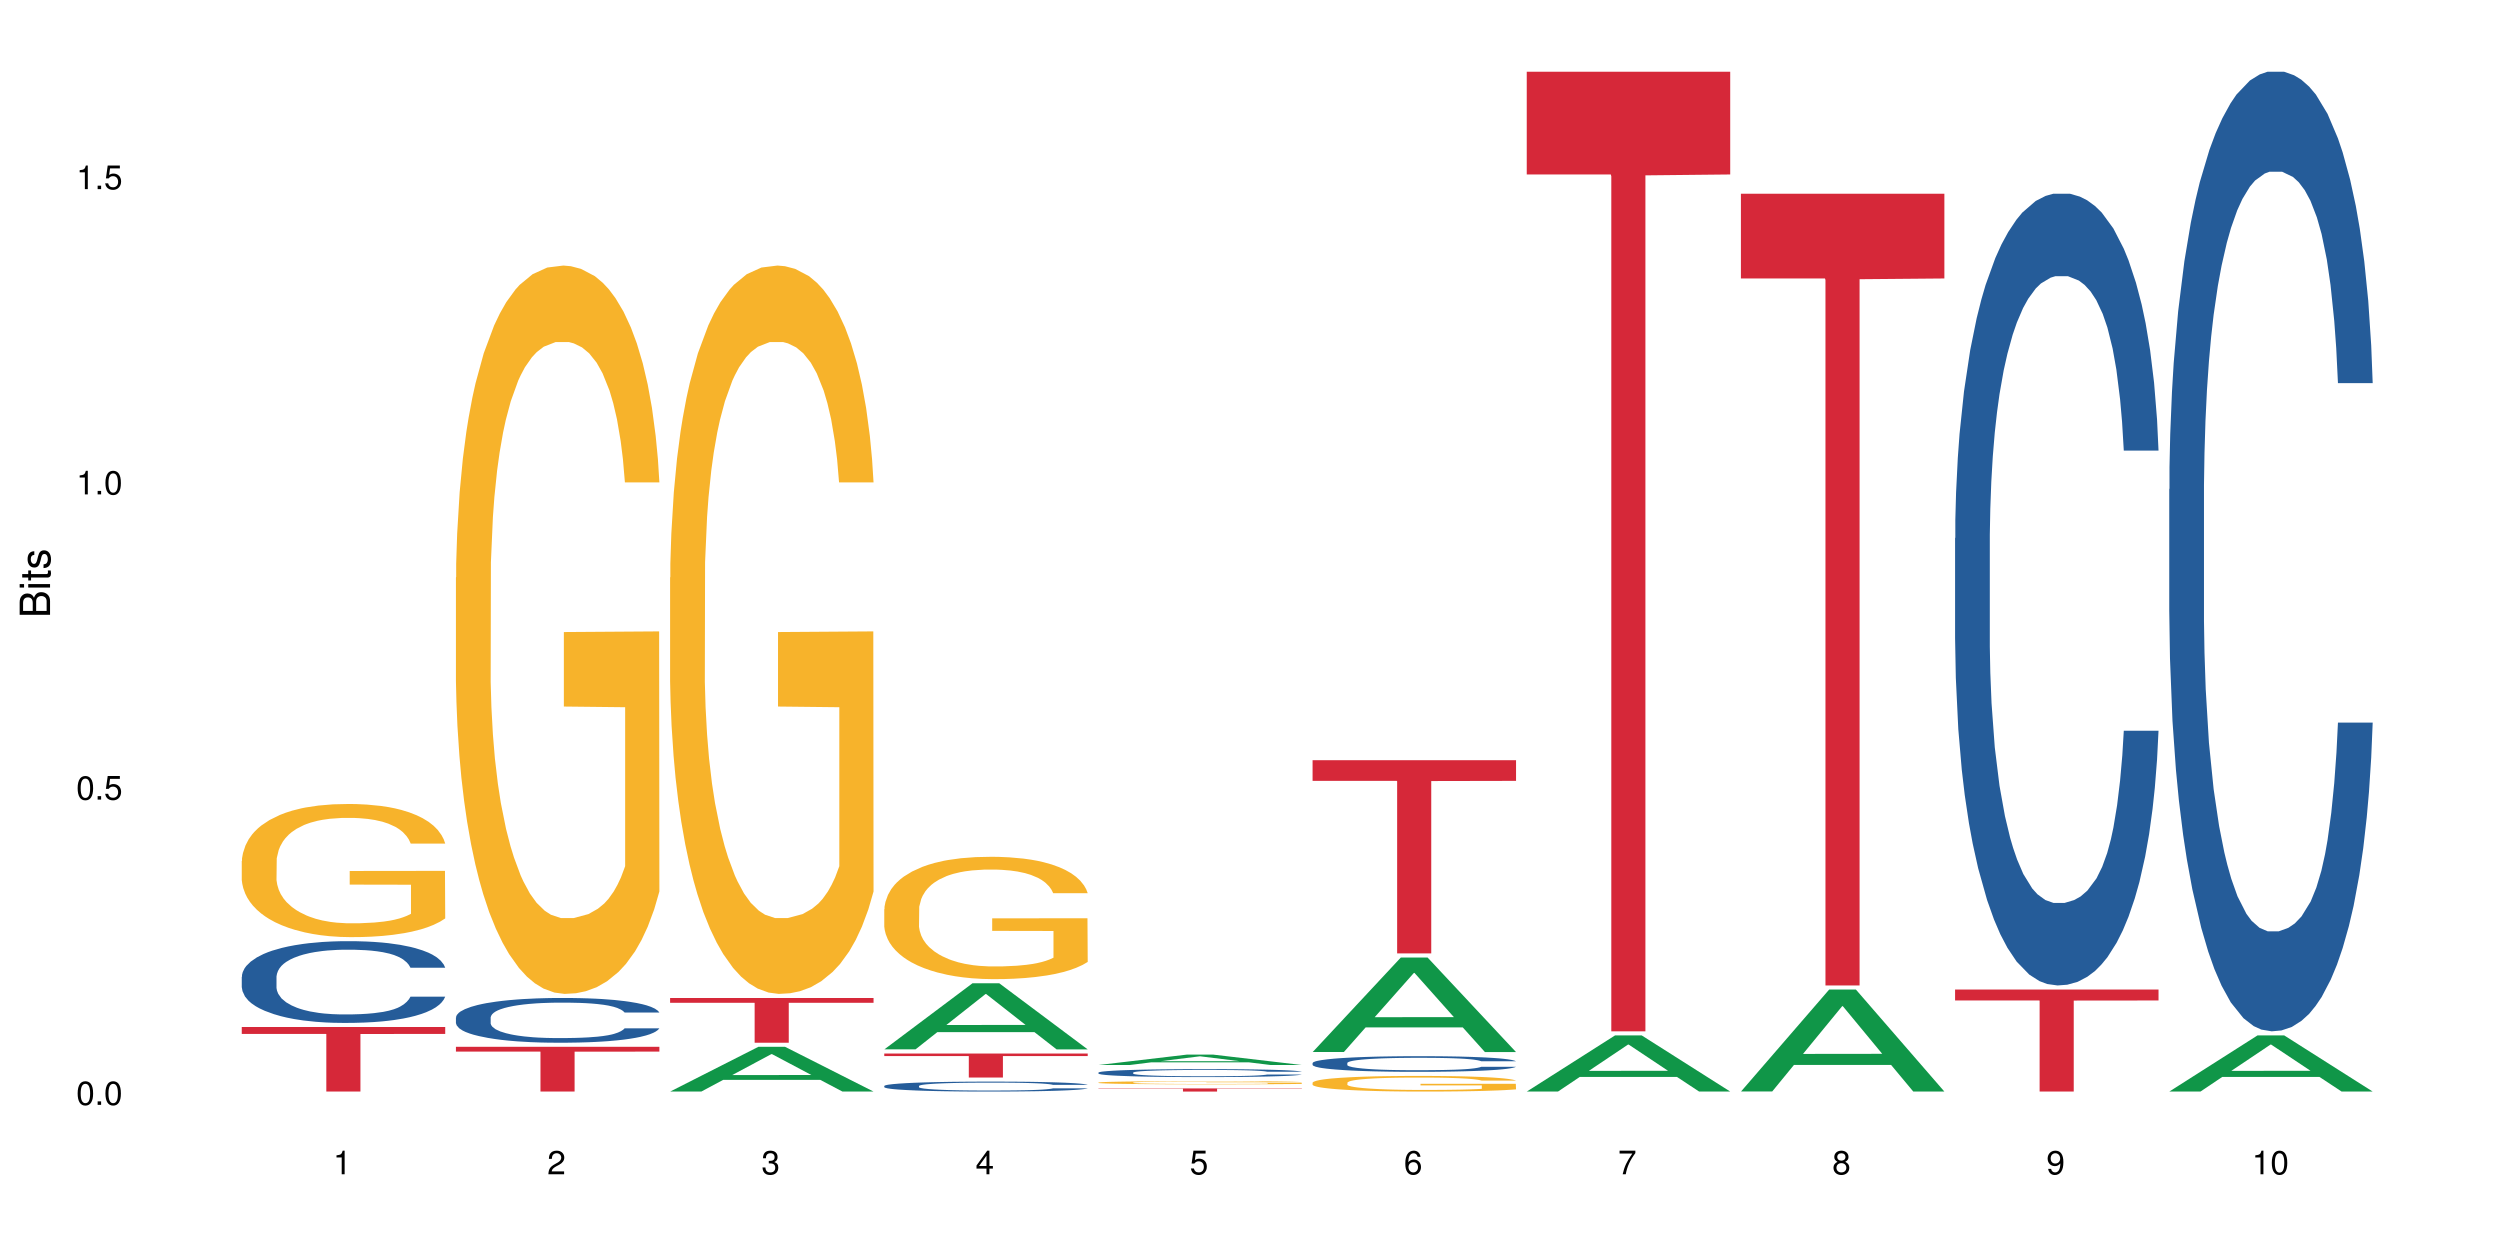 <?xml version="1.0" encoding="UTF-8"?>
<svg xmlns="http://www.w3.org/2000/svg" xmlns:xlink="http://www.w3.org/1999/xlink" width="720pt" height="360pt" viewBox="0 0 720 360" version="1.1">
<defs>
<g>
<symbol overflow="visible" id="glyph0-0">
<path style="stroke:none;" d=""/>
</symbol>
<symbol overflow="visible" id="glyph0-1">
<path style="stroke:none;" d="M 2.641 -6.797 C 2 -6.797 1.422 -6.531 1.078 -6.047 C 0.641 -5.453 0.406 -4.547 0.406 -3.297 C 0.406 -1 1.188 0.219 2.641 0.219 C 4.078 0.219 4.859 -1 4.859 -3.234 C 4.859 -4.562 4.656 -5.438 4.203 -6.047 C 3.844 -6.531 3.281 -6.797 2.641 -6.797 Z M 2.641 -6.047 C 3.547 -6.047 4 -5.125 4 -3.312 C 4 -1.375 3.562 -0.484 2.625 -0.484 C 1.734 -0.484 1.281 -1.422 1.281 -3.281 C 1.281 -5.141 1.734 -6.047 2.641 -6.047 Z M 2.641 -6.047 "/>
</symbol>
<symbol overflow="visible" id="glyph0-2">
<path style="stroke:none;" d="M 1.828 -1 L 0.828 -1 L 0.828 0 L 1.828 0 Z M 1.828 -1 "/>
</symbol>
<symbol overflow="visible" id="glyph0-3">
<path style="stroke:none;" d="M 4.562 -6.797 L 1.062 -6.797 L 0.547 -3.094 L 1.328 -3.094 C 1.719 -3.562 2.047 -3.734 2.578 -3.734 C 3.484 -3.734 4.062 -3.109 4.062 -2.094 C 4.062 -1.125 3.484 -0.531 2.578 -0.531 C 1.828 -0.531 1.375 -0.906 1.188 -1.672 L 0.328 -1.672 C 0.453 -1.109 0.547 -0.844 0.75 -0.594 C 1.125 -0.078 1.828 0.219 2.594 0.219 C 3.969 0.219 4.922 -0.781 4.922 -2.219 C 4.922 -3.562 4.031 -4.484 2.719 -4.484 C 2.25 -4.484 1.859 -4.359 1.469 -4.062 L 1.734 -5.969 L 4.562 -5.969 Z M 4.562 -6.797 "/>
</symbol>
<symbol overflow="visible" id="glyph0-4">
<path style="stroke:none;" d="M 2.484 -4.844 L 2.484 0 L 3.328 0 L 3.328 -6.797 L 2.766 -6.797 C 2.469 -5.75 2.281 -5.609 0.984 -5.453 L 0.984 -4.844 Z M 2.484 -4.844 "/>
</symbol>
<symbol overflow="visible" id="glyph0-5">
<path style="stroke:none;" d="M 4.859 -0.828 L 1.281 -0.828 C 1.359 -1.391 1.672 -1.75 2.5 -2.234 L 3.469 -2.75 C 4.406 -3.266 4.906 -3.969 4.906 -4.812 C 4.906 -5.375 4.672 -5.906 4.266 -6.266 C 3.859 -6.625 3.375 -6.797 2.719 -6.797 C 1.859 -6.797 1.219 -6.5 0.844 -5.922 C 0.609 -5.562 0.5 -5.125 0.484 -4.438 L 1.328 -4.438 C 1.359 -4.906 1.406 -5.188 1.531 -5.406 C 1.75 -5.812 2.188 -6.062 2.703 -6.062 C 3.469 -6.062 4.031 -5.516 4.031 -4.781 C 4.031 -4.25 3.719 -3.797 3.125 -3.438 L 2.234 -2.938 C 0.812 -2.141 0.406 -1.5 0.328 0 L 4.859 0 Z M 4.859 -0.828 "/>
</symbol>
<symbol overflow="visible" id="glyph0-6">
<path style="stroke:none;" d="M 2.125 -3.125 L 2.578 -3.125 C 3.516 -3.125 3.984 -2.703 3.984 -1.891 C 3.984 -1.031 3.469 -0.531 2.578 -0.531 C 1.656 -0.531 1.203 -0.984 1.156 -1.969 L 0.312 -1.969 C 0.344 -1.422 0.438 -1.078 0.609 -0.766 C 0.953 -0.109 1.625 0.219 2.547 0.219 C 3.953 0.219 4.859 -0.609 4.859 -1.906 C 4.859 -2.766 4.516 -3.25 3.703 -3.516 C 4.344 -3.766 4.656 -4.25 4.656 -4.938 C 4.656 -6.109 3.875 -6.797 2.578 -6.797 C 1.203 -6.797 0.484 -6.047 0.453 -4.609 L 1.297 -4.609 C 1.312 -5.016 1.344 -5.25 1.453 -5.453 C 1.641 -5.828 2.062 -6.062 2.594 -6.062 C 3.344 -6.062 3.797 -5.625 3.797 -4.906 C 3.797 -4.422 3.609 -4.141 3.25 -3.984 C 3.016 -3.891 2.719 -3.844 2.125 -3.844 Z M 2.125 -3.125 "/>
</symbol>
<symbol overflow="visible" id="glyph0-7">
<path style="stroke:none;" d="M 3.141 -1.625 L 3.141 0 L 3.984 0 L 3.984 -1.625 L 4.984 -1.625 L 4.984 -2.391 L 3.984 -2.391 L 3.984 -6.797 L 3.359 -6.797 L 0.266 -2.516 L 0.266 -1.625 Z M 3.141 -2.391 L 1 -2.391 L 3.141 -5.359 Z M 3.141 -2.391 "/>
</symbol>
<symbol overflow="visible" id="glyph0-8">
<path style="stroke:none;" d="M 4.781 -5.031 C 4.609 -6.141 3.891 -6.797 2.844 -6.797 C 2.094 -6.797 1.422 -6.438 1.031 -5.828 C 0.609 -5.172 0.406 -4.344 0.406 -3.094 C 0.406 -1.953 0.578 -1.234 0.984 -0.625 C 1.359 -0.078 1.953 0.219 2.703 0.219 C 3.984 0.219 4.922 -0.734 4.922 -2.078 C 4.922 -3.344 4.062 -4.234 2.844 -4.234 C 2.172 -4.234 1.641 -3.969 1.281 -3.469 C 1.281 -5.125 1.828 -6.047 2.797 -6.047 C 3.391 -6.047 3.797 -5.672 3.938 -5.031 Z M 2.734 -3.484 C 3.547 -3.484 4.062 -2.922 4.062 -2 C 4.062 -1.156 3.484 -0.531 2.703 -0.531 C 1.922 -0.531 1.328 -1.188 1.328 -2.047 C 1.328 -2.891 1.906 -3.484 2.734 -3.484 Z M 2.734 -3.484 "/>
</symbol>
<symbol overflow="visible" id="glyph0-9">
<path style="stroke:none;" d="M 4.984 -6.797 L 0.438 -6.797 L 0.438 -5.969 L 4.109 -5.969 C 2.5 -3.656 1.828 -2.234 1.328 0 L 2.219 0 C 2.594 -2.172 3.453 -4.047 4.984 -6.094 Z M 4.984 -6.797 "/>
</symbol>
<symbol overflow="visible" id="glyph0-10">
<path style="stroke:none;" d="M 3.75 -3.578 C 4.453 -4 4.688 -4.344 4.688 -4.984 C 4.688 -6.047 3.844 -6.797 2.641 -6.797 C 1.438 -6.797 0.594 -6.047 0.594 -4.984 C 0.594 -4.359 0.828 -4.016 1.516 -3.578 C 0.734 -3.203 0.359 -2.641 0.359 -1.891 C 0.359 -0.641 1.297 0.219 2.641 0.219 C 3.984 0.219 4.922 -0.641 4.922 -1.875 C 4.922 -2.641 4.531 -3.203 3.75 -3.578 Z M 2.641 -6.047 C 3.359 -6.047 3.812 -5.625 3.812 -4.969 C 3.812 -4.344 3.344 -3.922 2.641 -3.922 C 1.922 -3.922 1.453 -4.344 1.453 -4.984 C 1.453 -5.625 1.922 -6.047 2.641 -6.047 Z M 2.641 -3.203 C 3.484 -3.203 4.062 -2.672 4.062 -1.875 C 4.062 -1.062 3.484 -0.531 2.625 -0.531 C 1.797 -0.531 1.219 -1.078 1.219 -1.875 C 1.219 -2.672 1.797 -3.203 2.641 -3.203 Z M 2.641 -3.203 "/>
</symbol>
<symbol overflow="visible" id="glyph0-11">
<path style="stroke:none;" d="M 0.516 -1.547 C 0.672 -0.438 1.406 0.219 2.438 0.219 C 3.188 0.219 3.859 -0.141 4.266 -0.75 C 4.688 -1.406 4.891 -2.25 4.891 -3.484 C 4.891 -4.625 4.703 -5.359 4.312 -5.953 C 3.938 -6.5 3.344 -6.797 2.594 -6.797 C 1.297 -6.797 0.359 -5.844 0.359 -4.516 C 0.359 -3.25 1.234 -2.344 2.453 -2.344 C 3.094 -2.344 3.562 -2.578 4.016 -3.109 C 4 -1.453 3.469 -0.531 2.5 -0.531 C 1.906 -0.531 1.484 -0.906 1.359 -1.547 Z M 2.578 -6.062 C 3.375 -6.062 3.969 -5.406 3.969 -4.531 C 3.969 -3.688 3.375 -3.094 2.547 -3.094 C 1.734 -3.094 1.234 -3.672 1.234 -4.578 C 1.234 -5.438 1.797 -6.062 2.578 -6.062 Z M 2.578 -6.062 "/>
</symbol>
<symbol overflow="visible" id="glyph1-0">
<path style="stroke:none;" d=""/>
</symbol>
<symbol overflow="visible" id="glyph1-1">
<path style="stroke:none;" d="M 0 -0.953 L 0 -4.891 C 0 -5.719 -0.234 -6.344 -0.734 -6.797 C -1.188 -7.234 -1.812 -7.469 -2.5 -7.469 C -3.547 -7.469 -4.188 -7 -4.625 -5.875 C -4.984 -6.672 -5.641 -7.094 -6.531 -7.094 C -7.156 -7.094 -7.734 -6.859 -8.141 -6.391 C -8.562 -5.938 -8.75 -5.344 -8.75 -4.5 L -8.75 -0.953 Z M -4.984 -2.062 L -7.766 -2.062 L -7.766 -4.219 C -7.766 -4.844 -7.688 -5.203 -7.453 -5.5 C -7.219 -5.812 -6.859 -5.969 -6.375 -5.969 C -5.906 -5.969 -5.531 -5.812 -5.297 -5.5 C -5.062 -5.203 -4.984 -4.844 -4.984 -4.219 Z M -0.984 -2.062 L -4 -2.062 L -4 -4.781 C -4 -5.328 -3.859 -5.688 -3.578 -5.953 C -3.297 -6.219 -2.922 -6.359 -2.484 -6.359 C -2.062 -6.359 -1.688 -6.219 -1.406 -5.953 C -1.109 -5.688 -0.984 -5.328 -0.984 -4.781 Z M -0.984 -2.062 "/>
</symbol>
<symbol overflow="visible" id="glyph1-2">
<path style="stroke:none;" d="M -6.281 -1.797 L -6.281 -0.797 L 0 -0.797 L 0 -1.797 Z M -8.75 -1.797 L -8.75 -0.797 L -7.484 -0.797 L -7.484 -1.797 Z M -8.75 -1.797 "/>
</symbol>
<symbol overflow="visible" id="glyph1-3">
<path style="stroke:none;" d="M -6.281 -3.047 L -6.281 -2.016 L -8.016 -2.016 L -8.016 -1.016 L -6.281 -1.016 L -6.281 -0.172 L -5.469 -0.172 L -5.469 -1.016 L -0.719 -1.016 C -0.078 -1.016 0.281 -1.453 0.281 -2.234 C 0.281 -2.469 0.25 -2.719 0.188 -3.047 L -0.641 -3.047 C -0.609 -2.922 -0.594 -2.766 -0.594 -2.562 C -0.594 -2.141 -0.719 -2.016 -1.156 -2.016 L -5.469 -2.016 L -5.469 -3.047 Z M -6.281 -3.047 "/>
</symbol>
<symbol overflow="visible" id="glyph1-4">
<path style="stroke:none;" d="M -4.531 -5.25 C -5.766 -5.25 -6.469 -4.422 -6.469 -2.969 C -6.469 -1.516 -5.719 -0.562 -4.547 -0.562 C -3.562 -0.562 -3.094 -1.062 -2.734 -2.562 L -2.516 -3.484 C -2.344 -4.188 -2.094 -4.469 -1.625 -4.469 C -1.047 -4.469 -0.641 -3.875 -0.641 -3 C -0.641 -2.453 -0.797 -2 -1.062 -1.75 C -1.25 -1.594 -1.422 -1.531 -1.875 -1.469 L -1.875 -0.406 C -0.422 -0.453 0.281 -1.266 0.281 -2.922 C 0.281 -4.5 -0.5 -5.516 -1.719 -5.516 C -2.656 -5.516 -3.172 -4.984 -3.469 -3.734 L -3.703 -2.766 C -3.891 -1.953 -4.156 -1.609 -4.594 -1.609 C -5.172 -1.609 -5.547 -2.125 -5.547 -2.938 C -5.547 -3.75 -5.203 -4.172 -4.531 -4.203 Z M -4.531 -5.25 "/>
</symbol>
</g>
</defs>
<g id="surface4943">
<rect x="0" y="0" width="720" height="360" style="fill:rgb(100%,100%,100%);fill-opacity:1;stroke:none;"/>
<path style=" stroke:none;fill-rule:nonzero;fill:rgb(14.51%,36.078%,60%);fill-opacity:1;" d="M 69.629 281.312 L 69.699 281.293 L 69.699 280.777 L 69.914 279.957 L 70.414 278.926 L 70.914 278.215 L 72.203 276.949 L 73.988 275.723 L 75.848 274.773 L 77.203 274.215 L 78.418 273.785 L 81.207 272.988 L 82.992 272.582 L 84.922 272.215 L 87.281 271.852 L 88.996 271.637 L 92.852 271.289 L 95.711 271.141 L 97.926 271.074 L 102.715 271.074 L 105.574 271.16 L 107.645 271.27 L 109.93 271.441 L 111.859 271.637 L 115.219 272.109 L 118.219 272.711 L 119.578 273.055 L 121.723 273.723 L 123.367 274.367 L 124.508 274.926 L 125.797 275.723 L 126.938 276.688 L 127.797 277.785 L 128.223 278.711 L 118.219 278.711 L 117.719 277.852 L 117.148 277.184 L 116.078 276.301 L 115.004 275.68 L 113.504 275.055 L 112.148 274.645 L 110.289 274.238 L 108.645 273.98 L 106.93 273.785 L 105.285 273.656 L 102.141 273.527 L 98.5 273.527 L 97.141 273.57 L 94.355 273.742 L 92.852 273.895 L 90.711 274.195 L 89.207 274.473 L 87.422 274.902 L 86.207 275.27 L 84.707 275.828 L 83.637 276.324 L 82.422 277.035 L 81.707 277.57 L 81.062 278.172 L 80.492 278.883 L 80.062 279.637 L 79.777 280.43 L 79.633 281.207 L 79.633 284.539 L 79.777 285.312 L 80.133 286.215 L 81.062 287.527 L 82.422 288.668 L 83.992 289.57 L 85.492 290.219 L 86.352 290.52 L 87.492 290.863 L 89.281 291.293 L 91.852 291.723 L 93.352 291.895 L 95.641 292.066 L 97.996 292.152 L 101.141 292.152 L 103.93 292.066 L 105.785 291.957 L 107.715 291.785 L 110.359 291.422 L 112.004 291.078 L 113.434 290.668 L 114.504 290.262 L 115.219 289.914 L 116.293 289.25 L 117.148 288.52 L 117.793 287.766 L 118.219 287.035 L 128.223 287.035 L 127.797 287.895 L 127.152 288.734 L 126.508 289.355 L 125.508 290.109 L 124.367 290.777 L 122.723 291.527 L 121.363 292.023 L 119.578 292.562 L 117.934 292.969 L 116.148 293.336 L 113.504 293.766 L 111.789 293.98 L 109.93 294.176 L 107.715 294.348 L 104.93 294.496 L 101.93 294.582 L 99.141 294.605 L 96.141 294.562 L 93.926 294.477 L 90.996 294.281 L 87.352 293.895 L 84.707 293.484 L 82.633 293.078 L 80.848 292.648 L 78.848 292.066 L 76.273 291.121 L 74.703 290.391 L 73.633 289.785 L 72.418 288.949 L 71.559 288.195 L 70.559 286.992 L 69.844 285.465 L 69.629 284.281 Z M 69.629 281.312 "/>
<path style=" stroke:none;fill-rule:nonzero;fill:rgb(96.863%,70.196%,16.863%);fill-opacity:1;" d="M 69.629 247.969 L 69.699 247.934 L 69.699 247.234 L 69.988 245.66 L 70.703 243.488 L 71.629 241.699 L 72.629 240.301 L 73.273 239.562 L 74.344 238.512 L 75.273 237.742 L 77.633 236.168 L 80.633 234.695 L 82.277 234.066 L 84.137 233.469 L 86.777 232.805 L 87.992 232.559 L 91.711 232 L 95.926 231.648 L 100.57 231.543 L 102.715 231.578 L 105.645 231.719 L 109.645 232.105 L 111.934 232.453 L 113.719 232.805 L 115.578 233.258 L 117.863 233.961 L 120.008 234.801 L 121.723 235.641 L 123.438 236.691 L 124.867 237.812 L 126.082 239.039 L 127.152 240.512 L 127.797 241.734 L 128.223 242.961 L 118.293 242.961 L 117.719 241.734 L 117.078 240.789 L 116.004 239.633 L 114.934 238.793 L 113.863 238.129 L 111.859 237.219 L 110.145 236.656 L 108.004 236.168 L 105.93 235.852 L 103.57 235.641 L 102.141 235.57 L 98.355 235.57 L 94.926 235.816 L 92.926 236.098 L 91.496 236.375 L 89.496 236.902 L 88.281 237.324 L 87.566 237.602 L 85.422 238.688 L 83.992 239.668 L 83.207 240.336 L 82.207 241.387 L 81.492 242.332 L 80.707 243.73 L 80.277 244.781 L 79.703 247.164 L 79.633 253.469 L 79.848 254.801 L 80.277 256.238 L 80.848 257.496 L 81.707 258.828 L 82.562 259.844 L 84.062 261.211 L 85.352 262.121 L 86.352 262.715 L 88.281 263.66 L 89.066 263.977 L 90.922 264.609 L 92.852 265.098 L 95.211 265.52 L 96.996 265.727 L 99.855 265.902 L 103.5 265.902 L 107.789 265.691 L 110.504 265.414 L 112.359 265.133 L 113.574 264.887 L 115.078 264.504 L 116.148 264.152 L 117.148 263.766 L 118.363 263.172 L 118.363 254.801 L 100.715 254.766 L 100.715 250.844 L 128.152 250.809 L 128.223 264.504 L 126.723 265.449 L 124.867 266.359 L 123.078 267.059 L 121.223 267.656 L 118.578 268.32 L 116.434 268.742 L 113.148 269.23 L 110.145 269.547 L 107 269.758 L 104.215 269.863 L 100.93 269.895 L 97.996 269.828 L 94.855 269.617 L 92.352 269.336 L 90.066 268.984 L 87.781 268.531 L 84.922 267.793 L 83.062 267.199 L 81.133 266.465 L 79.203 265.59 L 77.488 264.641 L 76.348 263.906 L 75.203 263.066 L 73.988 262.016 L 72.844 260.824 L 71.988 259.738 L 71.203 258.512 L 70.629 257.355 L 70.059 255.781 L 69.773 254.52 L 69.629 253.434 Z M 69.629 247.969 "/>
<path style=" stroke:none;fill-rule:nonzero;fill:rgb(83.922%,15.686%,22.353%);fill-opacity:1;" d="M 69.629 295.785 L 128.223 295.785 L 128.223 297.773 L 103.805 297.789 L 103.805 314.371 L 93.98 314.371 L 93.98 297.809 L 93.836 297.773 L 69.629 297.773 Z M 69.629 295.785 "/>
<path style=" stroke:none;fill-rule:nonzero;fill:rgb(14.51%,36.078%,60%);fill-opacity:1;" d="M 131.309 293.031 L 131.379 293.02 L 131.379 292.734 L 131.594 292.289 L 132.094 291.723 L 132.594 291.332 L 133.883 290.641 L 135.668 289.969 L 137.523 289.449 L 138.883 289.145 L 140.098 288.906 L 142.883 288.473 L 144.672 288.25 L 146.602 288.047 L 148.957 287.848 L 150.672 287.73 L 154.531 287.543 L 157.391 287.461 L 159.605 287.422 L 164.395 287.422 L 167.25 287.473 L 169.324 287.531 L 171.609 287.625 L 173.539 287.73 L 176.898 287.988 L 179.898 288.32 L 181.258 288.508 L 183.402 288.871 L 185.043 289.227 L 186.188 289.531 L 187.473 289.969 L 188.617 290.496 L 189.477 291.098 L 189.902 291.605 L 179.898 291.605 L 179.398 291.133 L 178.828 290.77 L 177.758 290.285 L 176.684 289.945 L 175.184 289.602 L 173.824 289.379 L 171.969 289.156 L 170.324 289.012 L 168.609 288.906 L 166.965 288.836 L 163.82 288.766 L 160.176 288.766 L 158.82 288.789 L 156.031 288.883 L 154.531 288.965 L 152.387 289.133 L 150.887 289.285 L 149.102 289.52 L 147.887 289.719 L 146.387 290.027 L 145.312 290.297 L 144.098 290.688 L 143.387 290.98 L 142.742 291.309 L 142.172 291.699 L 141.742 292.109 L 141.457 292.547 L 141.312 292.969 L 141.312 294.797 L 141.457 295.219 L 141.812 295.715 L 142.742 296.434 L 144.098 297.059 L 145.672 297.551 L 147.172 297.906 L 148.031 298.07 L 149.172 298.258 L 150.961 298.492 L 153.531 298.73 L 155.031 298.824 L 157.32 298.918 L 159.676 298.965 L 162.82 298.965 L 165.609 298.918 L 167.465 298.859 L 169.395 298.766 L 172.039 298.566 L 173.684 298.375 L 175.113 298.152 L 176.184 297.93 L 176.898 297.738 L 177.969 297.375 L 178.828 296.977 L 179.473 296.562 L 179.898 296.16 L 189.902 296.16 L 189.477 296.633 L 188.832 297.094 L 188.188 297.434 L 187.188 297.848 L 186.047 298.211 L 184.402 298.625 L 183.043 298.895 L 181.258 299.188 L 179.613 299.414 L 177.828 299.613 L 175.184 299.848 L 173.469 299.965 L 171.609 300.07 L 169.395 300.168 L 166.609 300.25 L 163.605 300.297 L 160.82 300.309 L 157.82 300.285 L 155.605 300.238 L 152.676 300.129 L 149.031 299.918 L 146.387 299.695 L 144.312 299.473 L 142.527 299.234 L 140.527 298.918 L 137.953 298.398 L 136.383 298 L 135.309 297.668 L 134.094 297.211 L 133.238 296.797 L 132.238 296.137 L 131.523 295.301 L 131.309 294.656 Z M 131.309 293.031 "/>
<path style=" stroke:none;fill-rule:nonzero;fill:rgb(96.863%,70.196%,16.863%);fill-opacity:1;" d="M 131.309 166.32 L 131.379 166.129 L 131.379 162.301 L 131.664 153.68 L 132.379 141.801 L 133.309 132.031 L 134.309 124.367 L 134.953 120.344 L 136.023 114.598 L 136.953 110.383 L 139.312 101.762 L 142.312 93.719 L 143.957 90.27 L 145.812 87.012 L 148.457 83.371 L 149.672 82.031 L 153.391 78.965 L 157.605 77.051 L 162.25 76.477 L 164.395 76.668 L 167.324 77.434 L 171.324 79.539 L 173.613 81.457 L 175.398 83.371 L 177.254 85.863 L 179.543 89.695 L 181.688 94.293 L 183.402 98.891 L 185.117 104.637 L 186.547 110.766 L 187.762 117.473 L 188.832 125.52 L 189.477 132.223 L 189.902 138.926 L 179.973 138.926 L 179.398 132.223 L 178.758 127.051 L 177.684 120.727 L 176.613 116.129 L 175.539 112.492 L 173.539 107.512 L 171.824 104.445 L 169.68 101.762 L 167.609 100.039 L 165.25 98.891 L 163.82 98.508 L 160.035 98.508 L 156.605 99.848 L 154.605 101.379 L 153.176 102.914 L 151.172 105.785 L 149.957 108.086 L 149.246 109.617 L 147.102 115.555 L 145.672 120.922 L 144.887 124.559 L 143.887 130.309 L 143.172 135.48 L 142.383 143.141 L 141.957 148.891 L 141.383 161.914 L 141.312 196.398 L 141.527 203.68 L 141.957 211.531 L 142.527 218.43 L 143.387 225.707 L 144.242 231.266 L 145.742 238.734 L 147.027 243.715 L 148.031 246.973 L 149.957 252.145 L 150.746 253.867 L 152.602 257.316 L 154.531 260 L 156.891 262.297 L 158.676 263.449 L 161.535 264.406 L 165.18 264.406 L 169.469 263.258 L 172.184 261.723 L 174.039 260.191 L 175.254 258.852 L 176.754 256.742 L 177.828 254.828 L 178.828 252.719 L 180.043 249.465 L 180.043 203.68 L 162.391 203.484 L 162.391 182.031 L 189.832 181.84 L 189.902 256.742 L 188.402 261.914 L 186.547 266.895 L 184.758 270.727 L 182.902 273.984 L 180.258 277.625 L 178.113 279.922 L 174.824 282.605 L 171.824 284.328 L 168.68 285.477 L 165.895 286.051 L 162.605 286.246 L 159.676 285.859 L 156.531 284.711 L 154.031 283.18 L 151.746 281.262 L 149.457 278.773 L 146.602 274.75 L 144.742 271.492 L 142.812 267.469 L 140.883 262.68 L 139.168 257.508 L 138.027 253.484 L 136.883 248.887 L 135.668 243.141 L 134.523 236.629 L 133.668 230.688 L 132.879 223.984 L 132.309 217.664 L 131.738 209.043 L 131.453 202.145 L 131.309 196.207 Z M 131.309 166.32 "/>
<path style=" stroke:none;fill-rule:nonzero;fill:rgb(83.922%,15.686%,22.353%);fill-opacity:1;" d="M 131.309 301.488 L 189.902 301.488 L 189.902 302.867 L 165.484 302.879 L 165.484 314.371 L 155.656 314.371 L 155.656 302.891 L 155.516 302.867 L 131.309 302.867 Z M 131.309 301.488 "/>
<path style=" stroke:none;fill-rule:nonzero;fill:rgb(6.275%,58.824%,28.235%);fill-opacity:1;" d="M 192.988 314.359 L 193.051 314.348 L 218.402 301.488 L 226.105 301.488 L 251.582 314.371 L 242.629 314.371 L 236.246 311.008 L 208.262 311.008 L 202.004 314.359 L 192.988 314.359 L 210.953 309.617 L 233.68 309.605 L 222.348 303.594 L 222.223 303.578 L 222.098 303.617 L 210.891 309.605 L 210.953 309.617 Z M 192.988 314.359 "/>
<path style=" stroke:none;fill-rule:nonzero;fill:rgb(96.863%,70.196%,16.863%);fill-opacity:1;" d="M 192.988 166.32 L 193.059 166.129 L 193.059 162.301 L 193.344 153.68 L 194.059 141.801 L 194.988 132.031 L 195.988 124.367 L 196.633 120.344 L 197.703 114.598 L 198.633 110.383 L 200.992 101.762 L 203.992 93.719 L 205.637 90.27 L 207.492 87.012 L 210.137 83.371 L 211.352 82.031 L 215.066 78.965 L 219.285 77.051 L 223.93 76.477 L 226.074 76.668 L 229.004 77.434 L 233.004 79.539 L 235.289 81.457 L 237.078 83.371 L 238.934 85.863 L 241.223 89.695 L 243.367 94.293 L 245.082 98.891 L 246.797 104.637 L 248.223 110.766 L 249.438 117.473 L 250.512 125.52 L 251.152 132.223 L 251.582 138.926 L 241.648 138.926 L 241.078 132.223 L 240.434 127.051 L 239.363 120.727 L 238.293 116.129 L 237.219 112.492 L 235.219 107.512 L 233.504 104.445 L 231.359 101.762 L 229.289 100.039 L 226.93 98.891 L 225.5 98.508 L 221.715 98.508 L 218.285 99.848 L 216.281 101.379 L 214.855 102.914 L 212.852 105.785 L 211.637 108.086 L 210.922 109.617 L 208.781 115.555 L 207.352 120.922 L 206.566 124.559 L 205.562 130.309 L 204.852 135.48 L 204.062 143.141 L 203.637 148.891 L 203.062 161.914 L 202.992 196.398 L 203.207 203.68 L 203.637 211.531 L 204.207 218.43 L 205.062 225.707 L 205.922 231.266 L 207.422 238.734 L 208.707 243.715 L 209.707 246.973 L 211.637 252.145 L 212.426 253.867 L 214.281 257.316 L 216.211 260 L 218.57 262.297 L 220.355 263.449 L 223.215 264.406 L 226.859 264.406 L 231.145 263.258 L 233.863 261.723 L 235.719 260.191 L 236.934 258.852 L 238.434 256.742 L 239.508 254.828 L 240.508 252.719 L 241.723 249.465 L 241.723 203.68 L 224.07 203.484 L 224.07 182.031 L 251.512 181.84 L 251.582 256.742 L 250.082 261.914 L 248.223 266.895 L 246.438 270.727 L 244.578 273.984 L 241.938 277.625 L 239.793 279.922 L 236.504 282.605 L 233.504 284.328 L 230.359 285.477 L 227.574 286.051 L 224.285 286.246 L 221.355 285.859 L 218.211 284.711 L 215.711 283.18 L 213.426 281.262 L 211.137 278.773 L 208.281 274.75 L 206.422 271.492 L 204.492 267.469 L 202.562 262.68 L 200.848 257.508 L 199.703 253.484 L 198.562 248.887 L 197.348 243.141 L 196.203 236.629 L 195.348 230.688 L 194.559 223.984 L 193.988 217.664 L 193.418 209.043 L 193.129 202.145 L 192.988 196.207 Z M 192.988 166.32 "/>
<path style=" stroke:none;fill-rule:nonzero;fill:rgb(83.922%,15.686%,22.353%);fill-opacity:1;" d="M 192.988 287.422 L 251.582 287.422 L 251.582 288.805 L 227.164 288.816 L 227.164 300.309 L 217.336 300.309 L 217.336 288.828 L 217.195 288.805 L 192.988 288.805 Z M 192.988 287.422 "/>
<path style=" stroke:none;fill-rule:nonzero;fill:rgb(6.275%,58.824%,28.235%);fill-opacity:1;" d="M 254.668 302.211 L 254.73 302.195 L 280.082 283.176 L 287.781 283.176 L 313.262 302.23 L 304.309 302.23 L 297.926 297.258 L 269.941 297.258 L 263.68 302.211 L 254.668 302.211 L 272.633 295.199 L 295.359 295.18 L 284.027 286.289 L 283.902 286.27 L 283.777 286.324 L 272.57 295.18 L 272.633 295.199 Z M 254.668 302.211 "/>
<path style=" stroke:none;fill-rule:nonzero;fill:rgb(14.51%,36.078%,60%);fill-opacity:1;" d="M 254.668 312.75 L 254.738 312.75 L 254.738 312.684 L 254.953 312.586 L 255.453 312.461 L 255.953 312.375 L 257.238 312.219 L 259.027 312.07 L 260.883 311.953 L 262.242 311.887 L 263.457 311.832 L 266.242 311.738 L 268.031 311.688 L 269.957 311.641 L 272.316 311.598 L 274.031 311.57 L 277.891 311.531 L 280.75 311.512 L 282.965 311.504 L 287.75 311.504 L 290.609 311.516 L 292.684 311.527 L 294.969 311.547 L 296.898 311.57 L 300.258 311.629 L 303.258 311.703 L 304.617 311.746 L 306.758 311.824 L 308.402 311.906 L 309.547 311.973 L 310.832 312.07 L 311.977 312.188 L 312.832 312.32 L 313.262 312.434 L 303.258 312.434 L 302.758 312.328 L 302.188 312.246 L 301.113 312.141 L 300.043 312.062 L 298.543 311.988 L 297.184 311.938 L 295.328 311.887 L 293.684 311.855 L 291.969 311.832 L 290.324 311.816 L 287.18 311.801 L 283.535 311.801 L 282.18 311.809 L 279.391 311.828 L 277.891 311.848 L 275.746 311.883 L 274.246 311.918 L 272.461 311.969 L 271.246 312.016 L 269.746 312.082 L 268.672 312.145 L 267.457 312.23 L 266.742 312.293 L 266.102 312.367 L 265.527 312.453 L 265.102 312.547 L 264.812 312.645 L 264.672 312.738 L 264.672 313.145 L 264.812 313.238 L 265.172 313.348 L 266.102 313.508 L 267.457 313.648 L 269.031 313.758 L 270.531 313.836 L 271.387 313.871 L 272.531 313.914 L 274.316 313.969 L 276.891 314.02 L 278.391 314.039 L 280.676 314.062 L 283.035 314.07 L 286.18 314.07 L 288.965 314.062 L 290.824 314.047 L 292.754 314.027 L 295.398 313.984 L 297.043 313.941 L 298.469 313.891 L 299.543 313.84 L 300.258 313.801 L 301.328 313.719 L 302.188 313.629 L 302.828 313.539 L 303.258 313.449 L 313.262 313.449 L 312.832 313.555 L 312.191 313.656 L 311.547 313.73 L 310.547 313.824 L 309.402 313.902 L 307.762 313.996 L 306.402 314.055 L 304.617 314.121 L 302.973 314.172 L 301.188 314.215 L 298.543 314.27 L 296.828 314.293 L 294.969 314.316 L 292.754 314.34 L 289.969 314.359 L 286.965 314.367 L 284.18 314.371 L 281.176 314.367 L 278.961 314.355 L 276.031 314.332 L 272.387 314.285 L 269.746 314.234 L 267.672 314.184 L 265.887 314.133 L 263.887 314.062 L 261.312 313.945 L 259.742 313.855 L 258.668 313.785 L 257.453 313.68 L 256.598 313.59 L 255.598 313.441 L 254.883 313.258 L 254.668 313.113 Z M 254.668 312.75 "/>
<path style=" stroke:none;fill-rule:nonzero;fill:rgb(96.863%,70.196%,16.863%);fill-opacity:1;" d="M 254.668 261.848 L 254.738 261.816 L 254.738 261.172 L 255.023 259.723 L 255.738 257.727 L 256.668 256.086 L 257.668 254.801 L 258.312 254.125 L 259.383 253.156 L 260.312 252.449 L 262.672 251 L 265.672 249.648 L 267.316 249.07 L 269.172 248.523 L 271.816 247.91 L 273.031 247.688 L 276.746 247.172 L 280.965 246.852 L 285.609 246.754 L 287.75 246.785 L 290.68 246.914 L 294.684 247.27 L 296.969 247.59 L 298.758 247.91 L 300.613 248.332 L 302.902 248.973 L 305.043 249.746 L 306.758 250.52 L 308.473 251.484 L 309.902 252.516 L 311.117 253.641 L 312.191 254.992 L 312.832 256.117 L 313.262 257.246 L 303.328 257.246 L 302.758 256.117 L 302.113 255.25 L 301.043 254.188 L 299.973 253.414 L 298.898 252.805 L 296.898 251.969 L 295.184 251.453 L 293.039 251 L 290.969 250.711 L 288.609 250.52 L 287.18 250.453 L 283.395 250.453 L 279.961 250.68 L 277.961 250.938 L 276.531 251.195 L 274.531 251.676 L 273.316 252.062 L 272.602 252.32 L 270.457 253.32 L 269.031 254.219 L 268.242 254.832 L 267.242 255.797 L 266.527 256.668 L 265.742 257.953 L 265.312 258.918 L 264.742 261.109 L 264.672 266.902 L 264.887 268.125 L 265.312 269.445 L 265.887 270.602 L 266.742 271.824 L 267.602 272.758 L 269.102 274.016 L 270.387 274.852 L 271.387 275.398 L 273.316 276.266 L 274.102 276.555 L 275.961 277.137 L 277.891 277.586 L 280.25 277.973 L 282.035 278.164 L 284.895 278.328 L 288.539 278.328 L 292.824 278.133 L 295.539 277.875 L 297.398 277.617 L 298.613 277.395 L 300.113 277.039 L 301.188 276.719 L 302.188 276.363 L 303.402 275.816 L 303.402 268.125 L 285.75 268.09 L 285.75 264.488 L 313.191 264.453 L 313.262 277.039 L 311.762 277.906 L 309.902 278.746 L 308.117 279.387 L 306.258 279.938 L 303.617 280.547 L 301.473 280.934 L 298.184 281.383 L 295.184 281.672 L 292.039 281.867 L 289.254 281.965 L 285.965 281.996 L 283.035 281.93 L 279.891 281.738 L 277.391 281.48 L 275.105 281.16 L 272.816 280.742 L 269.957 280.066 L 268.102 279.516 L 266.172 278.84 L 264.242 278.035 L 262.527 277.168 L 261.383 276.492 L 260.242 275.719 L 259.027 274.754 L 257.883 273.66 L 257.023 272.66 L 256.238 271.535 L 255.668 270.473 L 255.094 269.023 L 254.809 267.867 L 254.668 266.867 Z M 254.668 261.848 "/>
<path style=" stroke:none;fill-rule:nonzero;fill:rgb(83.922%,15.686%,22.353%);fill-opacity:1;" d="M 254.668 303.41 L 313.262 303.41 L 313.262 304.148 L 288.84 304.156 L 288.84 310.324 L 279.016 310.324 L 279.016 304.164 L 278.875 304.148 L 254.668 304.148 Z M 254.668 303.41 "/>
<path style=" stroke:none;fill-rule:nonzero;fill:rgb(6.275%,58.824%,28.235%);fill-opacity:1;" d="M 316.348 306.723 L 316.41 306.719 L 341.762 303.734 L 349.461 303.734 L 374.941 306.727 L 365.988 306.727 L 359.605 305.945 L 331.621 305.945 L 325.359 306.723 L 316.348 306.723 L 334.312 305.621 L 357.039 305.621 L 345.707 304.227 L 345.582 304.223 L 345.457 304.23 L 334.25 305.621 L 334.312 305.621 Z M 316.348 306.723 "/>
<path style=" stroke:none;fill-rule:nonzero;fill:rgb(14.51%,36.078%,60%);fill-opacity:1;" d="M 316.348 308.906 L 316.418 308.902 L 316.418 308.852 L 316.633 308.773 L 317.133 308.672 L 317.633 308.602 L 318.918 308.48 L 320.703 308.359 L 322.562 308.266 L 323.922 308.211 L 325.137 308.172 L 327.922 308.094 L 329.707 308.051 L 331.637 308.016 L 333.996 307.98 L 335.711 307.961 L 339.57 307.926 L 342.43 307.91 L 344.645 307.906 L 349.43 307.906 L 352.289 307.914 L 354.363 307.926 L 356.648 307.941 L 358.578 307.961 L 361.938 308.008 L 364.938 308.066 L 366.293 308.098 L 368.438 308.164 L 370.082 308.227 L 371.227 308.281 L 372.512 308.359 L 373.656 308.453 L 374.512 308.559 L 374.941 308.652 L 364.938 308.652 L 364.438 308.566 L 363.867 308.5 L 362.793 308.414 L 361.723 308.355 L 360.223 308.293 L 358.863 308.254 L 357.004 308.215 L 355.363 308.188 L 353.648 308.172 L 352.004 308.156 L 348.859 308.145 L 345.215 308.145 L 343.855 308.148 L 341.07 308.164 L 339.57 308.18 L 337.426 308.211 L 335.926 308.238 L 334.141 308.277 L 332.926 308.316 L 331.422 308.371 L 330.352 308.418 L 329.137 308.488 L 328.422 308.539 L 327.777 308.598 L 327.207 308.668 L 326.777 308.742 L 326.492 308.82 L 326.352 308.895 L 326.352 309.219 L 326.492 309.293 L 326.852 309.383 L 327.777 309.512 L 329.137 309.621 L 330.707 309.711 L 332.211 309.773 L 333.066 309.801 L 334.211 309.836 L 335.996 309.879 L 338.57 309.918 L 340.07 309.938 L 342.355 309.953 L 344.715 309.961 L 347.859 309.961 L 350.645 309.953 L 352.504 309.941 L 354.434 309.926 L 357.078 309.891 L 358.719 309.855 L 360.148 309.816 L 361.223 309.777 L 361.938 309.742 L 363.008 309.68 L 363.867 309.605 L 364.508 309.535 L 364.938 309.461 L 374.941 309.461 L 374.512 309.547 L 373.871 309.629 L 373.227 309.688 L 372.227 309.762 L 371.082 309.828 L 369.438 309.902 L 368.082 309.949 L 366.293 310 L 364.652 310.043 L 362.863 310.078 L 360.223 310.121 L 358.508 310.141 L 356.648 310.16 L 354.434 310.176 L 351.645 310.191 L 348.645 310.199 L 345.859 310.199 L 342.855 310.195 L 340.641 310.188 L 337.711 310.168 L 334.066 310.133 L 331.422 310.094 L 329.352 310.051 L 327.566 310.012 L 325.562 309.953 L 322.992 309.859 L 321.418 309.789 L 320.348 309.73 L 319.133 309.648 L 318.273 309.574 L 317.273 309.457 L 316.559 309.309 L 316.348 309.195 Z M 316.348 308.906 "/>
<path style=" stroke:none;fill-rule:nonzero;fill:rgb(96.863%,70.196%,16.863%);fill-opacity:1;" d="M 316.348 311.77 L 316.418 311.766 L 316.418 311.75 L 316.703 311.715 L 317.418 311.664 L 318.348 311.621 L 319.348 311.586 L 319.992 311.57 L 321.062 311.547 L 321.992 311.527 L 324.348 311.488 L 327.352 311.453 L 328.992 311.441 L 330.852 311.426 L 333.496 311.41 L 334.711 311.406 L 338.426 311.391 L 342.641 311.383 L 347.289 311.379 L 349.43 311.383 L 352.359 311.383 L 356.363 311.395 L 358.648 311.402 L 360.434 311.41 L 362.293 311.422 L 364.578 311.438 L 366.723 311.457 L 368.438 311.477 L 370.152 311.504 L 371.582 311.527 L 372.797 311.559 L 373.871 311.594 L 374.512 311.621 L 374.941 311.648 L 365.008 311.648 L 364.438 311.621 L 363.793 311.598 L 362.723 311.57 L 361.648 311.551 L 360.578 311.535 L 358.578 311.516 L 356.863 311.5 L 354.719 311.488 L 352.645 311.48 L 350.289 311.477 L 345.07 311.477 L 341.641 311.48 L 339.641 311.488 L 338.211 311.496 L 336.211 311.508 L 334.996 311.516 L 334.281 311.523 L 332.137 311.551 L 330.707 311.574 L 329.922 311.59 L 328.922 311.613 L 328.207 311.637 L 327.422 311.668 L 326.992 311.691 L 326.422 311.75 L 326.352 311.898 L 326.562 311.93 L 326.992 311.965 L 327.566 311.992 L 328.422 312.023 L 329.281 312.047 L 330.781 312.082 L 332.066 312.102 L 333.066 312.117 L 334.996 312.137 L 335.781 312.145 L 337.641 312.16 L 339.57 312.172 L 341.93 312.184 L 343.715 312.188 L 346.574 312.191 L 350.219 312.191 L 354.504 312.188 L 357.219 312.18 L 359.078 312.172 L 360.293 312.168 L 361.793 312.16 L 362.863 312.148 L 363.867 312.141 L 365.078 312.129 L 365.078 311.93 L 347.43 311.93 L 347.43 311.836 L 374.871 311.836 L 374.941 312.16 L 373.441 312.18 L 371.582 312.203 L 369.797 312.219 L 367.938 312.234 L 365.293 312.25 L 363.152 312.258 L 359.863 312.27 L 356.863 312.277 L 353.719 312.281 L 350.93 312.285 L 344.715 312.285 L 341.57 312.277 L 339.07 312.273 L 336.781 312.266 L 334.496 312.254 L 331.637 312.234 L 329.781 312.223 L 325.922 312.184 L 324.207 312.16 L 323.062 312.145 L 321.918 312.125 L 320.703 312.102 L 319.562 312.07 L 318.703 312.047 L 317.918 312.016 L 317.348 311.988 L 316.773 311.953 L 316.488 311.922 L 316.348 311.898 Z M 316.348 311.77 "/>
<path style=" stroke:none;fill-rule:nonzero;fill:rgb(83.922%,15.686%,22.353%);fill-opacity:1;" d="M 316.348 313.465 L 374.941 313.465 L 374.941 313.562 L 350.52 313.562 L 350.52 314.371 L 340.695 314.371 L 340.695 313.562 L 316.348 313.562 Z M 316.348 313.465 "/>
<path style=" stroke:none;fill-rule:nonzero;fill:rgb(6.275%,58.824%,28.235%);fill-opacity:1;" d="M 378.023 302.977 L 378.086 302.953 L 403.441 275.766 L 411.141 275.766 L 436.621 303.004 L 427.668 303.004 L 421.281 295.895 L 393.301 295.895 L 387.039 302.977 L 378.023 302.977 L 395.992 292.953 L 418.715 292.926 L 407.387 280.215 L 407.262 280.191 L 407.137 280.27 L 395.93 292.926 L 395.992 292.953 Z M 378.023 302.977 "/>
<path style=" stroke:none;fill-rule:nonzero;fill:rgb(14.51%,36.078%,60%);fill-opacity:1;" d="M 378.023 306.145 L 378.098 306.141 L 378.098 306.039 L 378.312 305.883 L 378.812 305.688 L 379.312 305.551 L 380.598 305.309 L 382.383 305.074 L 384.242 304.891 L 385.602 304.785 L 386.812 304.703 L 389.602 304.551 L 391.387 304.473 L 393.316 304.402 L 395.676 304.332 L 397.391 304.289 L 401.25 304.227 L 404.105 304.195 L 406.324 304.184 L 411.109 304.184 L 413.969 304.199 L 416.039 304.219 L 418.328 304.254 L 420.258 304.289 L 423.613 304.383 L 426.617 304.496 L 427.973 304.562 L 430.117 304.691 L 431.762 304.812 L 432.906 304.922 L 434.191 305.074 L 435.336 305.258 L 436.191 305.469 L 436.621 305.645 L 426.617 305.645 L 426.117 305.48 L 425.543 305.352 L 424.473 305.184 L 423.402 305.066 L 421.898 304.945 L 420.543 304.867 L 418.684 304.789 L 417.039 304.738 L 415.324 304.703 L 413.684 304.676 L 410.539 304.652 L 406.895 304.652 L 405.535 304.66 L 402.75 304.695 L 401.25 304.723 L 399.105 304.781 L 397.605 304.832 L 395.816 304.918 L 394.602 304.984 L 393.102 305.094 L 392.031 305.188 L 390.816 305.324 L 390.102 305.426 L 389.457 305.543 L 388.887 305.68 L 388.457 305.82 L 388.172 305.973 L 388.027 306.121 L 388.027 306.762 L 388.172 306.91 L 388.531 307.082 L 389.457 307.332 L 390.816 307.551 L 392.387 307.723 L 393.891 307.848 L 394.746 307.906 L 395.891 307.973 L 397.676 308.055 L 400.25 308.137 L 401.75 308.168 L 404.035 308.203 L 406.395 308.219 L 409.539 308.219 L 412.324 308.203 L 414.184 308.18 L 416.113 308.148 L 418.758 308.078 L 420.398 308.012 L 421.828 307.934 L 422.902 307.855 L 423.613 307.789 L 424.688 307.664 L 425.543 307.523 L 426.188 307.379 L 426.617 307.238 L 436.621 307.238 L 436.191 307.402 L 435.547 307.562 L 434.906 307.684 L 433.906 307.828 L 432.762 307.953 L 431.117 308.098 L 429.762 308.191 L 427.973 308.297 L 426.332 308.375 L 424.543 308.445 L 421.898 308.527 L 420.184 308.566 L 418.328 308.605 L 416.113 308.637 L 413.324 308.668 L 410.324 308.684 L 407.539 308.688 L 404.535 308.68 L 402.32 308.664 L 399.391 308.625 L 395.746 308.551 L 393.102 308.473 L 391.031 308.395 L 389.242 308.312 L 387.242 308.203 L 384.672 308.02 L 383.098 307.879 L 382.027 307.766 L 380.812 307.605 L 379.953 307.461 L 378.953 307.23 L 378.238 306.938 L 378.023 306.711 Z M 378.023 306.145 "/>
<path style=" stroke:none;fill-rule:nonzero;fill:rgb(96.863%,70.196%,16.863%);fill-opacity:1;" d="M 378.023 311.797 L 378.098 311.793 L 378.098 311.711 L 378.383 311.523 L 379.098 311.27 L 380.027 311.059 L 381.027 310.895 L 381.668 310.809 L 382.742 310.684 L 383.672 310.594 L 386.027 310.41 L 389.031 310.238 L 390.672 310.164 L 392.531 310.094 L 395.176 310.016 L 396.391 309.984 L 400.105 309.922 L 404.32 309.879 L 408.965 309.867 L 411.109 309.871 L 414.039 309.887 L 418.043 309.934 L 420.328 309.973 L 422.113 310.016 L 423.973 310.07 L 426.258 310.152 L 428.402 310.25 L 430.117 310.348 L 431.832 310.473 L 433.262 310.602 L 434.477 310.746 L 435.547 310.918 L 436.191 311.062 L 436.621 311.207 L 426.688 311.207 L 426.117 311.062 L 425.473 310.953 L 424.402 310.816 L 423.328 310.719 L 422.258 310.641 L 420.258 310.531 L 418.543 310.469 L 416.398 310.41 L 414.324 310.371 L 411.969 310.348 L 410.539 310.34 L 406.75 310.34 L 403.32 310.367 L 401.32 310.402 L 399.891 310.434 L 397.891 310.496 L 396.676 310.547 L 395.961 310.578 L 393.816 310.707 L 392.387 310.82 L 391.602 310.898 L 390.602 311.023 L 389.887 311.133 L 389.102 311.297 L 388.672 311.422 L 388.102 311.703 L 388.027 312.441 L 388.242 312.598 L 388.672 312.766 L 389.242 312.914 L 390.102 313.07 L 390.961 313.191 L 392.461 313.352 L 393.746 313.457 L 394.746 313.527 L 396.676 313.637 L 397.461 313.676 L 399.32 313.75 L 401.25 313.809 L 403.605 313.855 L 405.395 313.883 L 408.25 313.902 L 411.895 313.902 L 416.184 313.879 L 418.898 313.844 L 420.758 313.812 L 421.973 313.781 L 423.473 313.738 L 424.543 313.695 L 425.543 313.652 L 426.758 313.582 L 426.758 312.598 L 409.109 312.594 L 409.109 312.133 L 436.551 312.129 L 436.621 313.738 L 435.121 313.848 L 433.262 313.957 L 431.477 314.039 L 429.617 314.105 L 426.973 314.188 L 424.828 314.234 L 421.543 314.293 L 418.543 314.328 L 415.398 314.355 L 412.609 314.367 L 409.324 314.371 L 406.395 314.363 L 403.25 314.336 L 400.75 314.305 L 398.461 314.266 L 396.176 314.211 L 393.316 314.125 L 391.461 314.055 L 389.531 313.969 L 387.602 313.863 L 385.887 313.754 L 384.742 313.668 L 383.598 313.57 L 382.383 313.445 L 381.242 313.305 L 380.383 313.18 L 379.598 313.035 L 379.027 312.898 L 378.453 312.715 L 378.168 312.566 L 378.023 312.438 Z M 378.023 311.797 "/>
<path style=" stroke:none;fill-rule:nonzero;fill:rgb(83.922%,15.686%,22.353%);fill-opacity:1;" d="M 378.023 218.934 L 436.621 218.934 L 436.621 224.891 L 412.199 224.941 L 412.199 274.586 L 402.375 274.586 L 402.375 224.996 L 402.23 224.891 L 378.023 224.891 Z M 378.023 218.934 "/>
<path style=" stroke:none;fill-rule:nonzero;fill:rgb(6.275%,58.824%,28.235%);fill-opacity:1;" d="M 439.703 314.355 L 439.766 314.34 L 465.121 298.203 L 472.82 298.203 L 498.301 314.371 L 489.348 314.371 L 482.961 310.152 L 454.98 310.152 L 448.719 314.355 L 439.703 314.355 L 457.672 308.406 L 480.395 308.391 L 469.066 300.844 L 468.938 300.828 L 468.812 300.875 L 457.609 308.391 L 457.672 308.406 Z M 439.703 314.355 "/>
<path style=" stroke:none;fill-rule:nonzero;fill:rgb(83.922%,15.686%,22.353%);fill-opacity:1;" d="M 439.703 20.664 L 498.301 20.664 L 498.301 50.246 L 473.879 50.504 L 473.879 297.023 L 464.055 297.023 L 464.055 50.766 L 463.91 50.246 L 439.703 50.246 Z M 439.703 20.664 "/>
<path style=" stroke:none;fill-rule:nonzero;fill:rgb(6.275%,58.824%,28.235%);fill-opacity:1;" d="M 501.383 314.344 L 501.445 314.316 L 526.801 284.992 L 534.5 284.992 L 559.98 314.371 L 551.027 314.371 L 544.641 306.703 L 516.66 306.703 L 510.398 314.344 L 501.383 314.344 L 519.352 303.527 L 542.074 303.5 L 530.742 289.789 L 530.617 289.762 L 530.492 289.844 L 519.289 303.5 L 519.352 303.527 Z M 501.383 314.344 "/>
<path style=" stroke:none;fill-rule:nonzero;fill:rgb(83.922%,15.686%,22.353%);fill-opacity:1;" d="M 501.383 55.793 L 559.98 55.793 L 559.98 80.199 L 535.559 80.414 L 535.559 283.812 L 525.734 283.812 L 525.734 80.629 L 525.59 80.199 L 501.383 80.199 Z M 501.383 55.793 "/>
<path style=" stroke:none;fill-rule:nonzero;fill:rgb(14.51%,36.078%,60%);fill-opacity:1;" d="M 563.062 155.004 L 563.133 154.793 L 563.133 149.793 L 563.348 141.871 L 563.848 131.867 L 564.348 124.988 L 565.637 112.691 L 567.422 100.812 L 569.281 91.641 L 570.637 86.223 L 571.852 82.055 L 574.641 74.34 L 576.426 70.383 L 578.355 66.84 L 580.711 63.297 L 582.426 61.211 L 586.285 57.875 L 589.145 56.418 L 591.359 55.793 L 596.148 55.793 L 599.004 56.625 L 601.078 57.668 L 603.363 59.336 L 605.293 61.211 L 608.652 65.797 L 611.652 71.633 L 613.012 74.969 L 615.156 81.43 L 616.797 87.68 L 617.941 93.102 L 619.227 100.812 L 620.371 110.191 L 621.23 120.82 L 621.656 129.781 L 611.652 129.781 L 611.152 121.445 L 610.582 114.984 L 609.512 106.438 L 608.438 100.395 L 606.938 94.352 L 605.578 90.391 L 603.723 86.43 L 602.078 83.93 L 600.363 82.055 L 598.719 80.805 L 595.574 79.551 L 591.93 79.551 L 590.574 79.969 L 587.785 81.637 L 586.285 83.094 L 584.145 86.012 L 582.641 88.723 L 580.855 92.891 L 579.641 96.434 L 578.141 101.855 L 577.066 106.648 L 575.855 113.527 L 575.141 118.738 L 574.496 124.574 L 573.926 131.449 L 573.496 138.746 L 573.211 146.457 L 573.066 153.961 L 573.066 186.266 L 573.211 193.77 L 573.566 202.523 L 574.496 215.238 L 575.855 226.285 L 577.426 235.039 L 578.926 241.293 L 579.785 244.211 L 580.926 247.543 L 582.715 251.715 L 585.285 255.883 L 586.785 257.551 L 589.074 259.215 L 591.43 260.051 L 594.574 260.051 L 597.363 259.215 L 599.219 258.176 L 601.148 256.508 L 603.793 252.965 L 605.438 249.629 L 606.867 245.668 L 607.938 241.707 L 608.652 238.375 L 609.723 231.914 L 610.582 224.824 L 611.227 217.531 L 611.652 210.445 L 621.656 210.445 L 621.23 218.781 L 620.586 226.91 L 619.941 232.953 L 618.941 240.25 L 617.801 246.711 L 616.156 254.004 L 614.797 258.801 L 613.012 264.012 L 611.367 267.969 L 609.582 271.512 L 606.938 275.684 L 605.223 277.766 L 603.363 279.641 L 601.148 281.309 L 598.363 282.77 L 595.363 283.602 L 592.574 283.812 L 589.574 283.395 L 587.359 282.559 L 584.43 280.684 L 580.785 276.934 L 578.141 272.973 L 576.066 269.012 L 574.281 264.844 L 572.281 259.215 L 569.707 250.047 L 568.137 242.961 L 567.062 237.125 L 565.848 228.996 L 564.992 221.699 L 563.992 210.027 L 563.277 195.23 L 563.062 183.766 Z M 563.062 155.004 "/>
<path style=" stroke:none;fill-rule:nonzero;fill:rgb(83.922%,15.686%,22.353%);fill-opacity:1;" d="M 563.062 284.992 L 621.656 284.992 L 621.656 288.137 L 597.238 288.164 L 597.238 314.371 L 587.41 314.371 L 587.41 288.191 L 587.27 288.137 L 563.062 288.137 Z M 563.062 284.992 "/>
<path style=" stroke:none;fill-rule:nonzero;fill:rgb(6.275%,58.824%,28.235%);fill-opacity:1;" d="M 624.742 314.355 L 624.805 314.34 L 650.156 298.203 L 657.859 298.203 L 683.336 314.371 L 674.387 314.371 L 668 310.152 L 640.016 310.152 L 633.758 314.355 L 624.742 314.355 L 642.707 308.406 L 665.434 308.391 L 654.102 300.844 L 653.977 300.828 L 653.852 300.875 L 642.645 308.391 L 642.707 308.406 Z M 624.742 314.355 "/>
<path style=" stroke:none;fill-rule:nonzero;fill:rgb(14.51%,36.078%,60%);fill-opacity:1;" d="M 624.742 140.906 L 624.812 140.656 L 624.812 134.594 L 625.027 124.992 L 625.527 112.867 L 626.027 104.531 L 627.312 89.629 L 629.102 75.227 L 630.957 64.113 L 632.316 57.543 L 633.531 52.492 L 636.316 43.145 L 638.105 38.348 L 640.035 34.051 L 642.391 29.758 L 644.105 27.23 L 647.965 23.188 L 650.824 21.422 L 653.039 20.664 L 657.828 20.664 L 660.684 21.672 L 662.758 22.938 L 665.043 24.957 L 666.973 27.23 L 670.332 32.789 L 673.332 39.863 L 674.691 43.902 L 676.836 51.734 L 678.477 59.312 L 679.621 65.883 L 680.906 75.227 L 682.051 86.594 L 682.91 99.48 L 683.336 110.34 L 673.332 110.34 L 672.832 100.238 L 672.262 92.406 L 671.188 82.047 L 670.117 74.723 L 668.617 67.398 L 667.258 62.598 L 665.402 57.797 L 663.758 54.766 L 662.043 52.492 L 660.398 50.977 L 657.254 49.461 L 653.609 49.461 L 652.254 49.965 L 649.465 51.988 L 647.965 53.754 L 645.82 57.293 L 644.32 60.578 L 642.535 65.629 L 641.32 69.922 L 639.82 76.492 L 638.746 82.301 L 637.531 90.637 L 636.816 96.953 L 636.176 104.027 L 635.602 112.363 L 635.176 121.203 L 634.891 130.551 L 634.746 139.645 L 634.746 178.801 L 634.891 187.895 L 635.246 198.504 L 636.176 213.914 L 637.531 227.301 L 639.105 237.914 L 640.605 245.492 L 641.465 249.027 L 642.605 253.07 L 644.395 258.121 L 646.965 263.176 L 648.465 265.195 L 650.754 267.215 L 653.109 268.227 L 656.254 268.227 L 659.043 267.215 L 660.898 265.953 L 662.828 263.934 L 665.473 259.637 L 667.117 255.594 L 668.547 250.797 L 669.617 245.996 L 670.332 241.953 L 671.402 234.125 L 672.262 225.535 L 672.902 216.691 L 673.332 208.105 L 683.336 208.105 L 682.91 218.207 L 682.266 228.059 L 681.621 235.387 L 680.621 244.227 L 679.477 252.059 L 677.836 260.898 L 676.477 266.711 L 674.691 273.027 L 673.047 277.824 L 671.262 282.121 L 668.617 287.172 L 666.902 289.699 L 665.043 291.973 L 662.828 293.992 L 660.043 295.762 L 657.039 296.773 L 654.254 297.023 L 651.254 296.52 L 649.039 295.508 L 646.109 293.234 L 642.465 288.688 L 639.82 283.887 L 637.746 279.09 L 635.961 274.035 L 633.961 267.215 L 631.387 256.102 L 629.816 247.512 L 628.742 240.438 L 627.527 230.586 L 626.672 221.746 L 625.672 207.598 L 624.957 189.664 L 624.742 175.77 Z M 624.742 140.906 "/>
<g style="fill:rgb(0%,0%,0%);fill-opacity:1;">
  <use xlink:href="#glyph0-1" x="21.957" y="318.198"/>
  <use xlink:href="#glyph0-2" x="27.291" y="318.198"/>
  <use xlink:href="#glyph0-1" x="29.958" y="318.198"/>
</g>
<g style="fill:rgb(0%,0%,0%);fill-opacity:1;">
  <use xlink:href="#glyph0-1" x="21.957" y="230.288"/>
  <use xlink:href="#glyph0-2" x="27.291" y="230.288"/>
  <use xlink:href="#glyph0-3" x="29.958" y="230.288"/>
</g>
<g style="fill:rgb(0%,0%,0%);fill-opacity:1;">
  <use xlink:href="#glyph0-4" x="21.957" y="142.382"/>
  <use xlink:href="#glyph0-2" x="27.291" y="142.382"/>
  <use xlink:href="#glyph0-1" x="29.958" y="142.382"/>
</g>
<g style="fill:rgb(0%,0%,0%);fill-opacity:1;">
  <use xlink:href="#glyph0-4" x="21.957" y="54.472"/>
  <use xlink:href="#glyph0-2" x="27.291" y="54.472"/>
  <use xlink:href="#glyph0-3" x="29.958" y="54.472"/>
</g>
<g style="fill:rgb(0%,0%,0%);fill-opacity:1;">
  <use xlink:href="#glyph0-4" x="95.926" y="338.19"/>
</g>
<g style="fill:rgb(0%,0%,0%);fill-opacity:1;">
  <use xlink:href="#glyph0-5" x="157.605" y="338.19"/>
</g>
<g style="fill:rgb(0%,0%,0%);fill-opacity:1;">
  <use xlink:href="#glyph0-6" x="219.285" y="338.19"/>
</g>
<g style="fill:rgb(0%,0%,0%);fill-opacity:1;">
  <use xlink:href="#glyph0-7" x="280.965" y="338.19"/>
</g>
<g style="fill:rgb(0%,0%,0%);fill-opacity:1;">
  <use xlink:href="#glyph0-3" x="342.645" y="338.19"/>
</g>
<g style="fill:rgb(0%,0%,0%);fill-opacity:1;">
  <use xlink:href="#glyph0-8" x="404.324" y="338.19"/>
</g>
<g style="fill:rgb(0%,0%,0%);fill-opacity:1;">
  <use xlink:href="#glyph0-9" x="466" y="338.19"/>
</g>
<g style="fill:rgb(0%,0%,0%);fill-opacity:1;">
  <use xlink:href="#glyph0-10" x="527.68" y="338.19"/>
</g>
<g style="fill:rgb(0%,0%,0%);fill-opacity:1;">
  <use xlink:href="#glyph0-11" x="589.359" y="338.19"/>
</g>
<g style="fill:rgb(0%,0%,0%);fill-opacity:1;">
  <use xlink:href="#glyph0-4" x="648.539" y="338.19"/>
  <use xlink:href="#glyph0-1" x="653.873" y="338.19"/>
</g>
<g style="fill:rgb(0%,0%,0%);fill-opacity:1;">
  <use xlink:href="#glyph1-1" x="14.412" y="178.016"/>
  <use xlink:href="#glyph1-2" x="14.412" y="170.012"/>
  <use xlink:href="#glyph1-3" x="14.412" y="167.348"/>
  <use xlink:href="#glyph1-4" x="14.412" y="164.012"/>
</g>
</g>
</svg>
